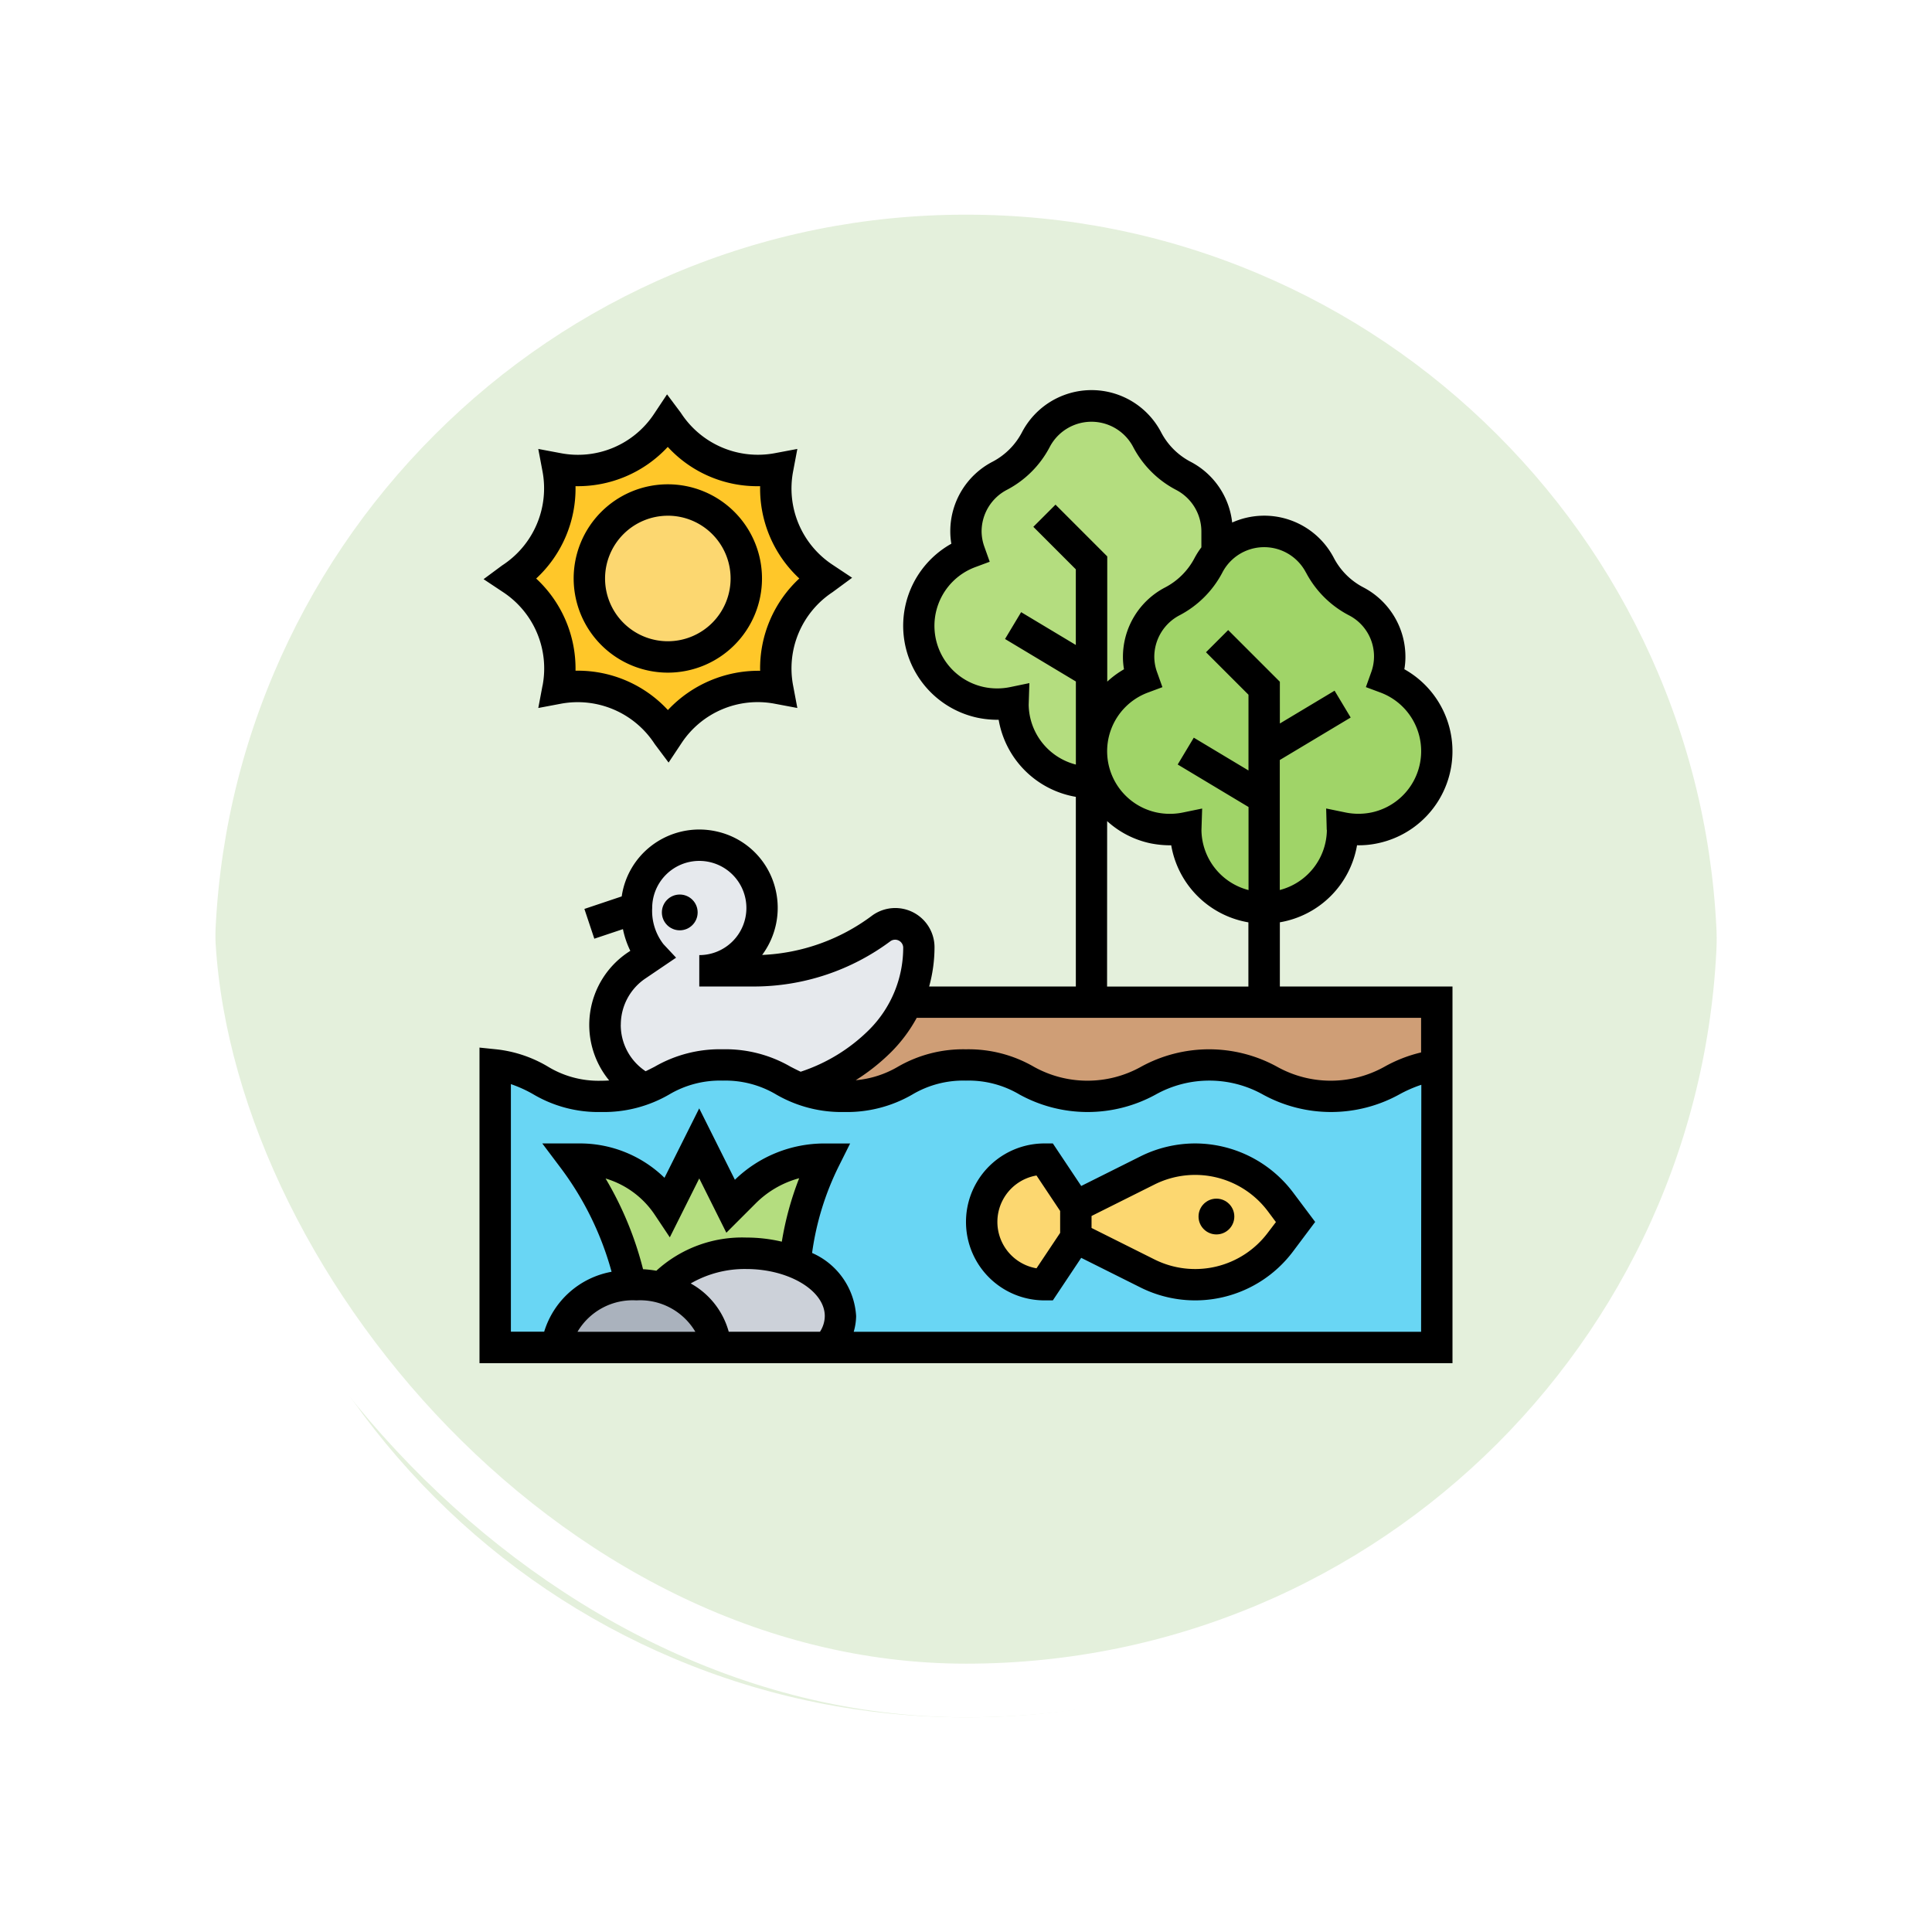 <svg xmlns="http://www.w3.org/2000/svg" xmlns:xlink="http://www.w3.org/1999/xlink" width="108" height="108" viewBox="0 0 108 108">
  <defs>
    <filter id="Trazado_896985" x="0" y="0" width="108" height="108" filterUnits="userSpaceOnUse">
      <feOffset dy="3" input="SourceAlpha"/>
      <feGaussianBlur stdDeviation="3" result="blur"/>
      <feFlood flood-opacity="0.161"/>
      <feComposite operator="in" in2="blur"/>
      <feComposite in="SourceGraphic"/>
    </filter>
  </defs>
  <g id="Grupo_1178636" data-name="Grupo 1178636" transform="translate(-1219.051 -2070.995)">
    <g id="Grupo_1111354" data-name="Grupo 1111354" transform="translate(1228.051 2076.995)">
      <g id="Grupo_1109826" data-name="Grupo 1109826">
        <g id="Grupo_1098742" data-name="Grupo 1098742">
          <g transform="matrix(1, 0, 0, 1, -9, -6)" filter="url(#Trazado_896985)">
            <g id="Trazado_896985-2" data-name="Trazado 896985" transform="translate(9 6)" fill="#e0edd6" opacity="0.859">
              <path d="M 45 88.5 C 39.127 88.5 33.43 87.35 28.068 85.082 C 22.889 82.891 18.236 79.755 14.241 75.759 C 10.245 71.764 7.109 67.112 4.918 61.932 C 2.65 56.57 1.5 50.873 1.5 45 C 1.5 39.127 2.65 33.43 4.918 28.068 C 7.109 22.889 10.245 18.236 14.241 14.241 C 18.236 10.245 22.889 7.109 28.068 4.918 C 33.43 2.65 39.127 1.5 45 1.5 C 50.873 1.5 56.57 2.65 61.932 4.918 C 67.111 7.109 71.764 10.245 75.759 14.241 C 79.754 18.236 82.891 22.889 85.082 28.068 C 87.35 33.43 88.5 39.127 88.5 45 C 88.5 50.873 87.35 56.57 85.082 61.932 C 82.891 67.112 79.754 71.764 75.759 75.759 C 71.764 79.755 67.111 82.891 61.932 85.082 C 56.57 87.35 50.873 88.5 45 88.5 Z" stroke="none"/>
              <path d="M 45 3 C 39.329 3 33.829 4.11 28.653 6.299 C 23.652 8.415 19.16 11.443 15.301 15.301 C 11.443 19.16 8.415 23.652 6.299 28.653 C 4.11 33.829 3 39.329 3 45 C 3 50.671 4.11 56.171 6.299 61.347 C 8.415 66.348 11.443 70.84 15.301 74.699 C 19.16 78.557 23.652 81.585 28.653 83.701 C 33.829 85.89 39.329 87 45 87 C 50.671 87 56.171 85.89 61.347 83.701 C 66.348 81.585 70.84 78.557 74.698 74.699 C 78.557 70.84 81.585 66.348 83.701 61.347 C 85.89 56.171 87 50.671 87 45 C 87 39.329 85.89 33.829 83.701 28.653 C 81.585 23.652 78.557 19.16 74.698 15.301 C 70.84 11.443 66.348 8.415 61.347 6.299 C 56.171 4.11 50.671 3 45 3 M 45 0 C 69.853 0 90 20.147 90 45 L 90 45 C 90 69.853 69.853 90 45 90 C 20.147 90 -7.62939453125e-06 69.853 -7.62939453125e-06 45 L -7.62939453125e-06 45 C -7.62939453125e-06 20.147 20.147 0 45 0 Z" stroke="none" fill="#fff"/>
            </g>
          </g>
          <g id="Rectángulo_400907" data-name="Rectángulo 400907" transform="translate(0)" fill="none" stroke="#fff" stroke-width="3">
            <rect width="90" height="90" rx="45" stroke="none"/>
            <rect x="1.5" y="1.5" width="87" height="87" rx="43.5" fill="none"/>
          </g>
        </g>
      </g>
    </g>
    <g id="ecosystem_4078427" transform="translate(1245.855 2092.805)">
      <g id="Grupo_1178634" data-name="Grupo 1178634" transform="translate(0.877 0.877)">
        <g id="Grupo_1178622" data-name="Grupo 1178622" transform="translate(33.336 7.018)">
          <path id="Trazado_904914" data-name="Trazado 904914" d="M48.65,30.054a4.388,4.388,0,0,1-4.386-4.386c0-.035.009-.061.009-.088a4.438,4.438,0,0,1-1.8-.009,4.38,4.38,0,0,1-.632-8.387,3.665,3.665,0,0,1-.211-1.167A3.5,3.5,0,0,1,43.527,12.9a4.822,4.822,0,0,0,2.009-2.009,3.556,3.556,0,0,1,.482-.7,3.5,3.5,0,0,1,5.746.7A4.822,4.822,0,0,0,53.773,12.9a3.5,3.5,0,0,1,1.895,3.114,3.444,3.444,0,0,1-.219,1.167,4.378,4.378,0,0,1-.623,8.387,4.438,4.438,0,0,1-1.8.009c0,.026.009.053.009.088A4.388,4.388,0,0,1,48.65,30.054Z" transform="translate(-39 -9)" fill="#a0d468"/>
        </g>
        <g id="Grupo_1178623" data-name="Grupo 1178623" transform="translate(23.688)">
          <path id="Trazado_904915" data-name="Trazado 904915" d="M40.282,15.036a3.665,3.665,0,0,0,.211,1.167,4.376,4.376,0,0,0-2.842,4.088v1.763a4.388,4.388,0,0,1-4.386-4.386c0-.035.009-.061.009-.088a4.438,4.438,0,0,1-1.8-.009,4.38,4.38,0,0,1-.632-8.387,3.665,3.665,0,0,1-.211-1.167A3.5,3.5,0,0,1,32.527,4.9a4.822,4.822,0,0,0,2.009-2.009,3.507,3.507,0,0,1,6.229,0A4.822,4.822,0,0,0,42.773,4.9a3.5,3.5,0,0,1,1.895,3.114V9.211a3.557,3.557,0,0,0-.482.7,4.822,4.822,0,0,1-2.009,2.009,3.5,3.5,0,0,0-1.895,3.114Z" transform="translate(-28.002 -1)" fill="#b4dd7f"/>
        </g>
        <g id="Grupo_1178624" data-name="Grupo 1178624" transform="translate(0 36.845)">
          <path id="Trazado_904916" data-name="Trazado 904916" d="M47.715,44.755c-3.4,0-3.4-1.755-6.808-1.755s-3.4,1.755-6.8,1.755S30.713,43,27.309,43s-3.4,1.755-6.8,1.755a6.33,6.33,0,0,1-2.456-.43h-.009C16.756,43.8,16.01,43,13.712,43c-2.316,0-3.053.816-4.36,1.333a6.269,6.269,0,0,1-2.43.421C3.842,44.755,3.553,43.272,1,43V58.791H53.636V43.044C51.083,43.316,50.794,44.755,47.715,44.755Z" transform="translate(-1 -43)" fill="#69d6f4"/>
        </g>
        <g id="Grupo_1178625" data-name="Grupo 1178625" transform="translate(17.054 33.336)">
          <path id="Trazado_904917" data-name="Trazado 904917" d="M56.022,39v3.553c-2.553.272-2.842,1.711-5.922,1.711-3.4,0-3.4-1.755-6.808-1.755s-3.4,1.755-6.8,1.755-3.4-1.755-6.8-1.755-3.4,1.755-6.8,1.755a6.33,6.33,0,0,1-2.456-.43,10.566,10.566,0,0,0,4.465-2.667A7.218,7.218,0,0,0,26.405,39H56.022Z" transform="translate(-20.44 -39)" fill="#cf9e76"/>
        </g>
        <g id="Grupo_1178626" data-name="Grupo 1178626" transform="translate(6.141 24.565)">
          <path id="Trazado_904918" data-name="Trazado 904918" d="M25.545,34.7a7.387,7.387,0,0,1-.561,2.834l-.105.237a7.218,7.218,0,0,1-1.5,2.167,10.566,10.566,0,0,1-4.465,2.667H18.9c-1.29-.526-2.035-1.325-4.334-1.325-2.316,0-3.053.816-4.36,1.333a4.1,4.1,0,0,1-1.6-1.447,4,4,0,0,1,1.167-5.457l.851-.57a3.842,3.842,0,0,1-.877-2.632,3.51,3.51,0,1,1,3.509,3.509h3.07a12.005,12.005,0,0,0,3.746-.605,11.846,11.846,0,0,0,3.36-1.763,1.354,1.354,0,0,1,.79-.263A1.314,1.314,0,0,1,25.545,34.7Z" transform="translate(-8 -29.001)" fill="#e6e9ed"/>
        </g>
        <g id="Grupo_1178627" data-name="Grupo 1178627" transform="translate(32.459 42.109)">
          <path id="Trazado_904919" data-name="Trazado 904919" d="M49.44,51.386l.842,1.123-.842,1.123a5.947,5.947,0,0,1-7.43,1.755l-4.009-2V51.632l4.009-2a5.927,5.927,0,0,1,5.325,0A5.871,5.871,0,0,1,49.44,51.386Z" transform="translate(-38 -49)" fill="#fcd770"/>
        </g>
        <g id="Grupo_1178628" data-name="Grupo 1178628" transform="translate(27.195 42.109)">
          <path id="Trazado_904920" data-name="Trazado 904920" d="M37.264,51.632v1.755l-1.755,2.632a3.509,3.509,0,1,1,0-7.018Z" transform="translate(-32 -49)" fill="#fcd770"/>
        </g>
        <g id="Grupo_1178629" data-name="Grupo 1178629" transform="translate(3.509 49.127)">
          <path id="Trazado_904921" data-name="Trazado 904921" d="M13.773,60.509H5c0-1.86,1.8-3.377,4.079-3.5.1-.009.2-.009.307-.009a5.413,5.413,0,0,1,1.43.193A3.67,3.67,0,0,1,13.773,60.509Z" transform="translate(-5 -57)" fill="#aab2bd"/>
        </g>
        <g id="Grupo_1178630" data-name="Grupo 1178630" transform="translate(9.325 47.372)">
          <path id="Trazado_904922" data-name="Trazado 904922" d="M19.06,55.5c1.526.623,2.544,1.737,2.544,3.009a2.667,2.667,0,0,1-.7,1.755H14.586a3.67,3.67,0,0,0-2.956-3.316A5.9,5.9,0,0,1,16.341,55,7.363,7.363,0,0,1,19.06,55.5Z" transform="translate(-11.63 -55)" fill="#ccd1d9"/>
        </g>
        <g id="Grupo_1178631" data-name="Grupo 1178631" transform="translate(4.386 41.232)">
          <path id="Trazado_904923" data-name="Trazado 904923" d="M15.65,54.141a5.9,5.9,0,0,0-4.711,1.948,5.413,5.413,0,0,0-1.43-.193c-.105,0-.211,0-.307.009A18.033,18.033,0,0,0,6,48.877h.342a5.918,5.918,0,0,1,4.921,2.632L13.018,48l1.755,3.509.772-.772a6.347,6.347,0,0,1,4.492-1.86,16.623,16.623,0,0,0-1.667,5.764A7.363,7.363,0,0,0,15.65,54.141Z" transform="translate(-6 -48)" fill="#b4dd7f"/>
        </g>
        <g id="Grupo_1178632" data-name="Grupo 1178632" transform="translate(0.877 0.877)">
          <path id="Trazado_904924" data-name="Trazado 904924" d="M19.545,10.773l-.061.044a5.983,5.983,0,0,0-2.57,6.1,5.973,5.973,0,0,0-6.1,2.57l-.044.061-.044-.061a5.983,5.983,0,0,0-6.1-2.57A5.988,5.988,0,0,0,4.737,15.8a5.983,5.983,0,0,0-2.676-4.983L2,10.773l.061-.044a5.983,5.983,0,0,0,2.57-6.1,5.988,5.988,0,0,0,1.114.105,5.983,5.983,0,0,0,4.983-2.676L10.773,2l.044.061a5.983,5.983,0,0,0,6.1,2.57,5.973,5.973,0,0,0,2.57,6.1Z" transform="translate(-2 -2)" fill="#ffc729"/>
        </g>
        <g id="Grupo_1178633" data-name="Grupo 1178633" transform="translate(5.563 5.563)">
          <circle id="Elipse_11613" data-name="Elipse 11613" cx="4.5" cy="4.5" r="4.5" transform="translate(-0.245 -0.245)" fill="#fcd770"/>
        </g>
      </g>
      <g id="Grupo_1178635" data-name="Grupo 1178635" transform="translate(0 0)">
        <path id="Trazado_904925" data-name="Trazado 904925" d="M44.741,33.336V29.747a5.273,5.273,0,0,0,4.314-4.307,4.954,4.954,0,0,0,1.156-.11A5.255,5.255,0,0,0,51.7,15.6a3.912,3.912,0,0,0,.06-.684A4.377,4.377,0,0,0,49.4,11.02a3.884,3.884,0,0,1-1.64-1.64A4.387,4.387,0,0,0,42.075,7.4,4.369,4.369,0,0,0,39.746,4a3.884,3.884,0,0,1-1.64-1.64,4.387,4.387,0,0,0-7.784,0A3.889,3.889,0,0,1,28.681,4,4.375,4.375,0,0,0,26.318,7.9a4.015,4.015,0,0,0,.059.685,5.255,5.255,0,0,0,1.489,9.732,5.592,5.592,0,0,0,1.156.11,5.275,5.275,0,0,0,4.314,4.307V33.336h-8.2a8.275,8.275,0,0,0,.3-2.193,2.194,2.194,0,0,0-3.51-1.755A11.036,11.036,0,0,1,15.8,31.572a4.413,4.413,0,0,0,.753-3.644A4.342,4.342,0,0,0,13.3,24.679a4.4,4.4,0,0,0-3.755.84A4.356,4.356,0,0,0,7.95,28.3L5.864,29l.555,1.664,1.6-.535a5,5,0,0,0,.412,1.212l-.123.082a4.883,4.883,0,0,0-1.058,7.166c-.146.009-.3.015-.459.015a5.437,5.437,0,0,1-2.983-.8A7.141,7.141,0,0,0,.97,36.851l-.97-.1V54.391H54.391V33.336ZM46.2,10.191a5.661,5.661,0,0,0,2.386,2.386,2.583,2.583,0,0,1,1.254,3.212l-.29.811.806.3a3.5,3.5,0,0,1-.5,6.708,3.606,3.606,0,0,1-1.444,0l-1.083-.223.03,1.106c0,.037,0,.073.01.111a3.508,3.508,0,0,1-2.632,3.34V20.675L48.7,18.3l-.9-1.5-3.059,1.834V16.3l-2.889-2.889-1.24,1.24,2.375,2.375V21.26l-3.057-1.834-.9,1.5,3.96,2.376v4.643a3.507,3.507,0,0,1-2.632-3.342l.039-1.215-1.083.223a3.605,3.605,0,0,1-1.444,0,3.5,3.5,0,0,1-.5-6.708l.806-.3-.289-.811a2.576,2.576,0,0,1-.165-.875,2.624,2.624,0,0,1,1.419-2.336,5.666,5.666,0,0,0,2.386-2.386,2.633,2.633,0,0,1,4.672,0Zm-15.5,7.4.039-1.215L29.66,16.6a3.606,3.606,0,0,1-1.444,0,3.5,3.5,0,0,1-.5-6.708l.806-.3-.289-.811a2.576,2.576,0,0,1-.165-.875,2.624,2.624,0,0,1,1.419-2.336,5.666,5.666,0,0,0,2.386-2.386,2.633,2.633,0,0,1,4.672,0,5.661,5.661,0,0,0,2.386,2.386A2.624,2.624,0,0,1,40.354,7.9v.886a4.489,4.489,0,0,0-.383.6,3.889,3.889,0,0,1-1.64,1.64,4.375,4.375,0,0,0-2.362,3.892,4.015,4.015,0,0,0,.059.685,5.187,5.187,0,0,0-.936.69v-7L32.2,6.4l-1.24,1.24,2.375,2.376v4.228l-3.057-1.834-.9,1.5,3.96,2.376V20.93A3.507,3.507,0,0,1,30.7,17.588Zm4.386,6.5a5.182,5.182,0,0,0,2.426,1.242,5.715,5.715,0,0,0,1.156.11,5.275,5.275,0,0,0,4.314,4.307v3.588h-7.9ZM7.9,35.477a3.118,3.118,0,0,1,1.39-2.6l1.7-1.152-.706-.755a3.036,3.036,0,0,1-.63-2.021,2.633,2.633,0,1,1,2.632,2.632v1.755h3.07a12.793,12.793,0,0,0,7.63-2.543.454.454,0,0,1,.7.35,6.493,6.493,0,0,1-1.914,4.621A9.714,9.714,0,0,1,17.953,38.1c-.189-.088-.372-.182-.561-.279a7.265,7.265,0,0,0-3.8-.976,7.285,7.285,0,0,0-3.8.975c-.17.088-.337.172-.505.253a3.1,3.1,0,0,1-1.39-2.6ZM19.033,52.636h-5.1a4.426,4.426,0,0,0-2.126-2.7,6.029,6.029,0,0,1,3.109-.807c2.377,0,4.386,1.205,4.386,2.632A1.646,1.646,0,0,1,19.033,52.636ZM16.9,47.6a8.649,8.649,0,0,0-1.986-.23,7.105,7.105,0,0,0-5.028,1.855,6.229,6.229,0,0,0-.743-.085,19.032,19.032,0,0,0-2.095-5.071A5.024,5.024,0,0,1,9.8,46.1l.839,1.258,1.646-3.292L13.8,47.1l1.632-1.632a5.439,5.439,0,0,1,2.439-1.415A17.357,17.357,0,0,0,16.9,47.6ZM8.773,50.882a3.584,3.584,0,0,1,3.293,1.755H5.479A3.584,3.584,0,0,1,8.773,50.882Zm43.863,1.755H20.919a3.277,3.277,0,0,0,.135-.877,4.114,4.114,0,0,0-2.462-3.529,15.668,15.668,0,0,1,1.493-4.851l.634-1.269H19.3a7.183,7.183,0,0,0-5.023,2.029l-1.995-3.991-1.941,3.881A6.772,6.772,0,0,0,5.61,42.109h-2.1l1.053,1.4a17.244,17.244,0,0,1,2.821,5.774,4.841,4.841,0,0,0-3.768,3.349H1.755V38.793a7.166,7.166,0,0,1,1.236.559,7.146,7.146,0,0,0,3.806,1,7.281,7.281,0,0,0,3.8-.975,5.566,5.566,0,0,1,3-.78,5.565,5.565,0,0,1,2.995.78,7.287,7.287,0,0,0,3.8.975,7.29,7.29,0,0,0,3.8-.975,5.571,5.571,0,0,1,3-.78,5.571,5.571,0,0,1,3,.78,7.9,7.9,0,0,0,7.605,0,6.153,6.153,0,0,1,6,0,7.908,7.908,0,0,0,7.607,0,7.379,7.379,0,0,1,1.245-.547Zm0-15.615a7.882,7.882,0,0,0-2.049.8,6.161,6.161,0,0,1-6,0,7.9,7.9,0,0,0-7.605,0,6.149,6.149,0,0,1-5.994,0,7.288,7.288,0,0,0-3.8-.975,7.288,7.288,0,0,0-3.8.975,5.6,5.6,0,0,1-2.357.752A11.434,11.434,0,0,0,23.013,37a8.329,8.329,0,0,0,1.429-1.914H52.636Z" transform="translate(0 0)"/>
        <path id="Trazado_904926" data-name="Trazado 904926" d="M43.812,48a6.877,6.877,0,0,0-3.057.722l-3.313,1.656L35.856,48h-.469a4.386,4.386,0,1,0,0,8.773h.469l1.585-2.378,3.313,1.656a6.837,6.837,0,0,0,8.527-2.012l1.239-1.652-1.239-1.652A6.872,6.872,0,0,0,43.812,48Zm-8.87,6.98a2.632,2.632,0,0,1,0-5.188l1.322,1.983V53Zm12.935-1.995a5.081,5.081,0,0,1-6.338,1.5l-3.52-1.76v-.67l3.52-1.76a5.082,5.082,0,0,1,6.339,1.5l.448.6Z" transform="translate(-3.805 -5.891)"/>
        <circle id="Elipse_11614" data-name="Elipse 11614" cx="1" cy="1" r="1" transform="translate(40.195 45.195)"/>
        <circle id="Elipse_11615" data-name="Elipse 11615" cx="1" cy="1" r="1" transform="translate(10.195 28.195)"/>
        <path id="Trazado_904927" data-name="Trazado 904927" d="M3.557,16.539,3.319,17.8l1.262-.238a5.129,5.129,0,0,1,5.25,2.259l.772,1.03.727-1.094a5.1,5.1,0,0,1,5.207-2.195L17.8,17.8l-.238-1.262a5.107,5.107,0,0,1,2.2-5.208l1.1-.81-1.1-.731a5.106,5.106,0,0,1-2.2-5.208L17.8,3.319l-1.262.238A5.13,5.13,0,0,1,11.288,1.3L10.516.268,9.789,1.362A5.1,5.1,0,0,1,4.582,3.557L3.318,3.319l.238,1.262A5.133,5.133,0,0,1,1.3,9.829l-1.04.77,1.1.731a5.108,5.108,0,0,1,2.2,5.208ZM5.4,5.4a6.847,6.847,0,0,0,5.156-2.195A6.79,6.79,0,0,0,15.72,5.4a6.848,6.848,0,0,0,2.19,5.16,6.851,6.851,0,0,0-2.19,5.16,6.943,6.943,0,0,0-5.156,2.195,6.853,6.853,0,0,0-5.029-2.2H5.4A6.861,6.861,0,0,0,3.2,10.564,6.852,6.852,0,0,0,5.4,5.4Z" transform="translate(-0.032 -0.033)"/>
        <path id="Trazado_904928" data-name="Trazado 904928" d="M11.264,16.527A5.264,5.264,0,1,0,6,11.264,5.269,5.269,0,0,0,11.264,16.527Zm0-8.773a3.509,3.509,0,1,1-3.509,3.509A3.513,3.513,0,0,1,11.264,7.755Z" transform="translate(-0.736 -0.736)"/>
      </g>
    </g>
  </g>
</svg>
